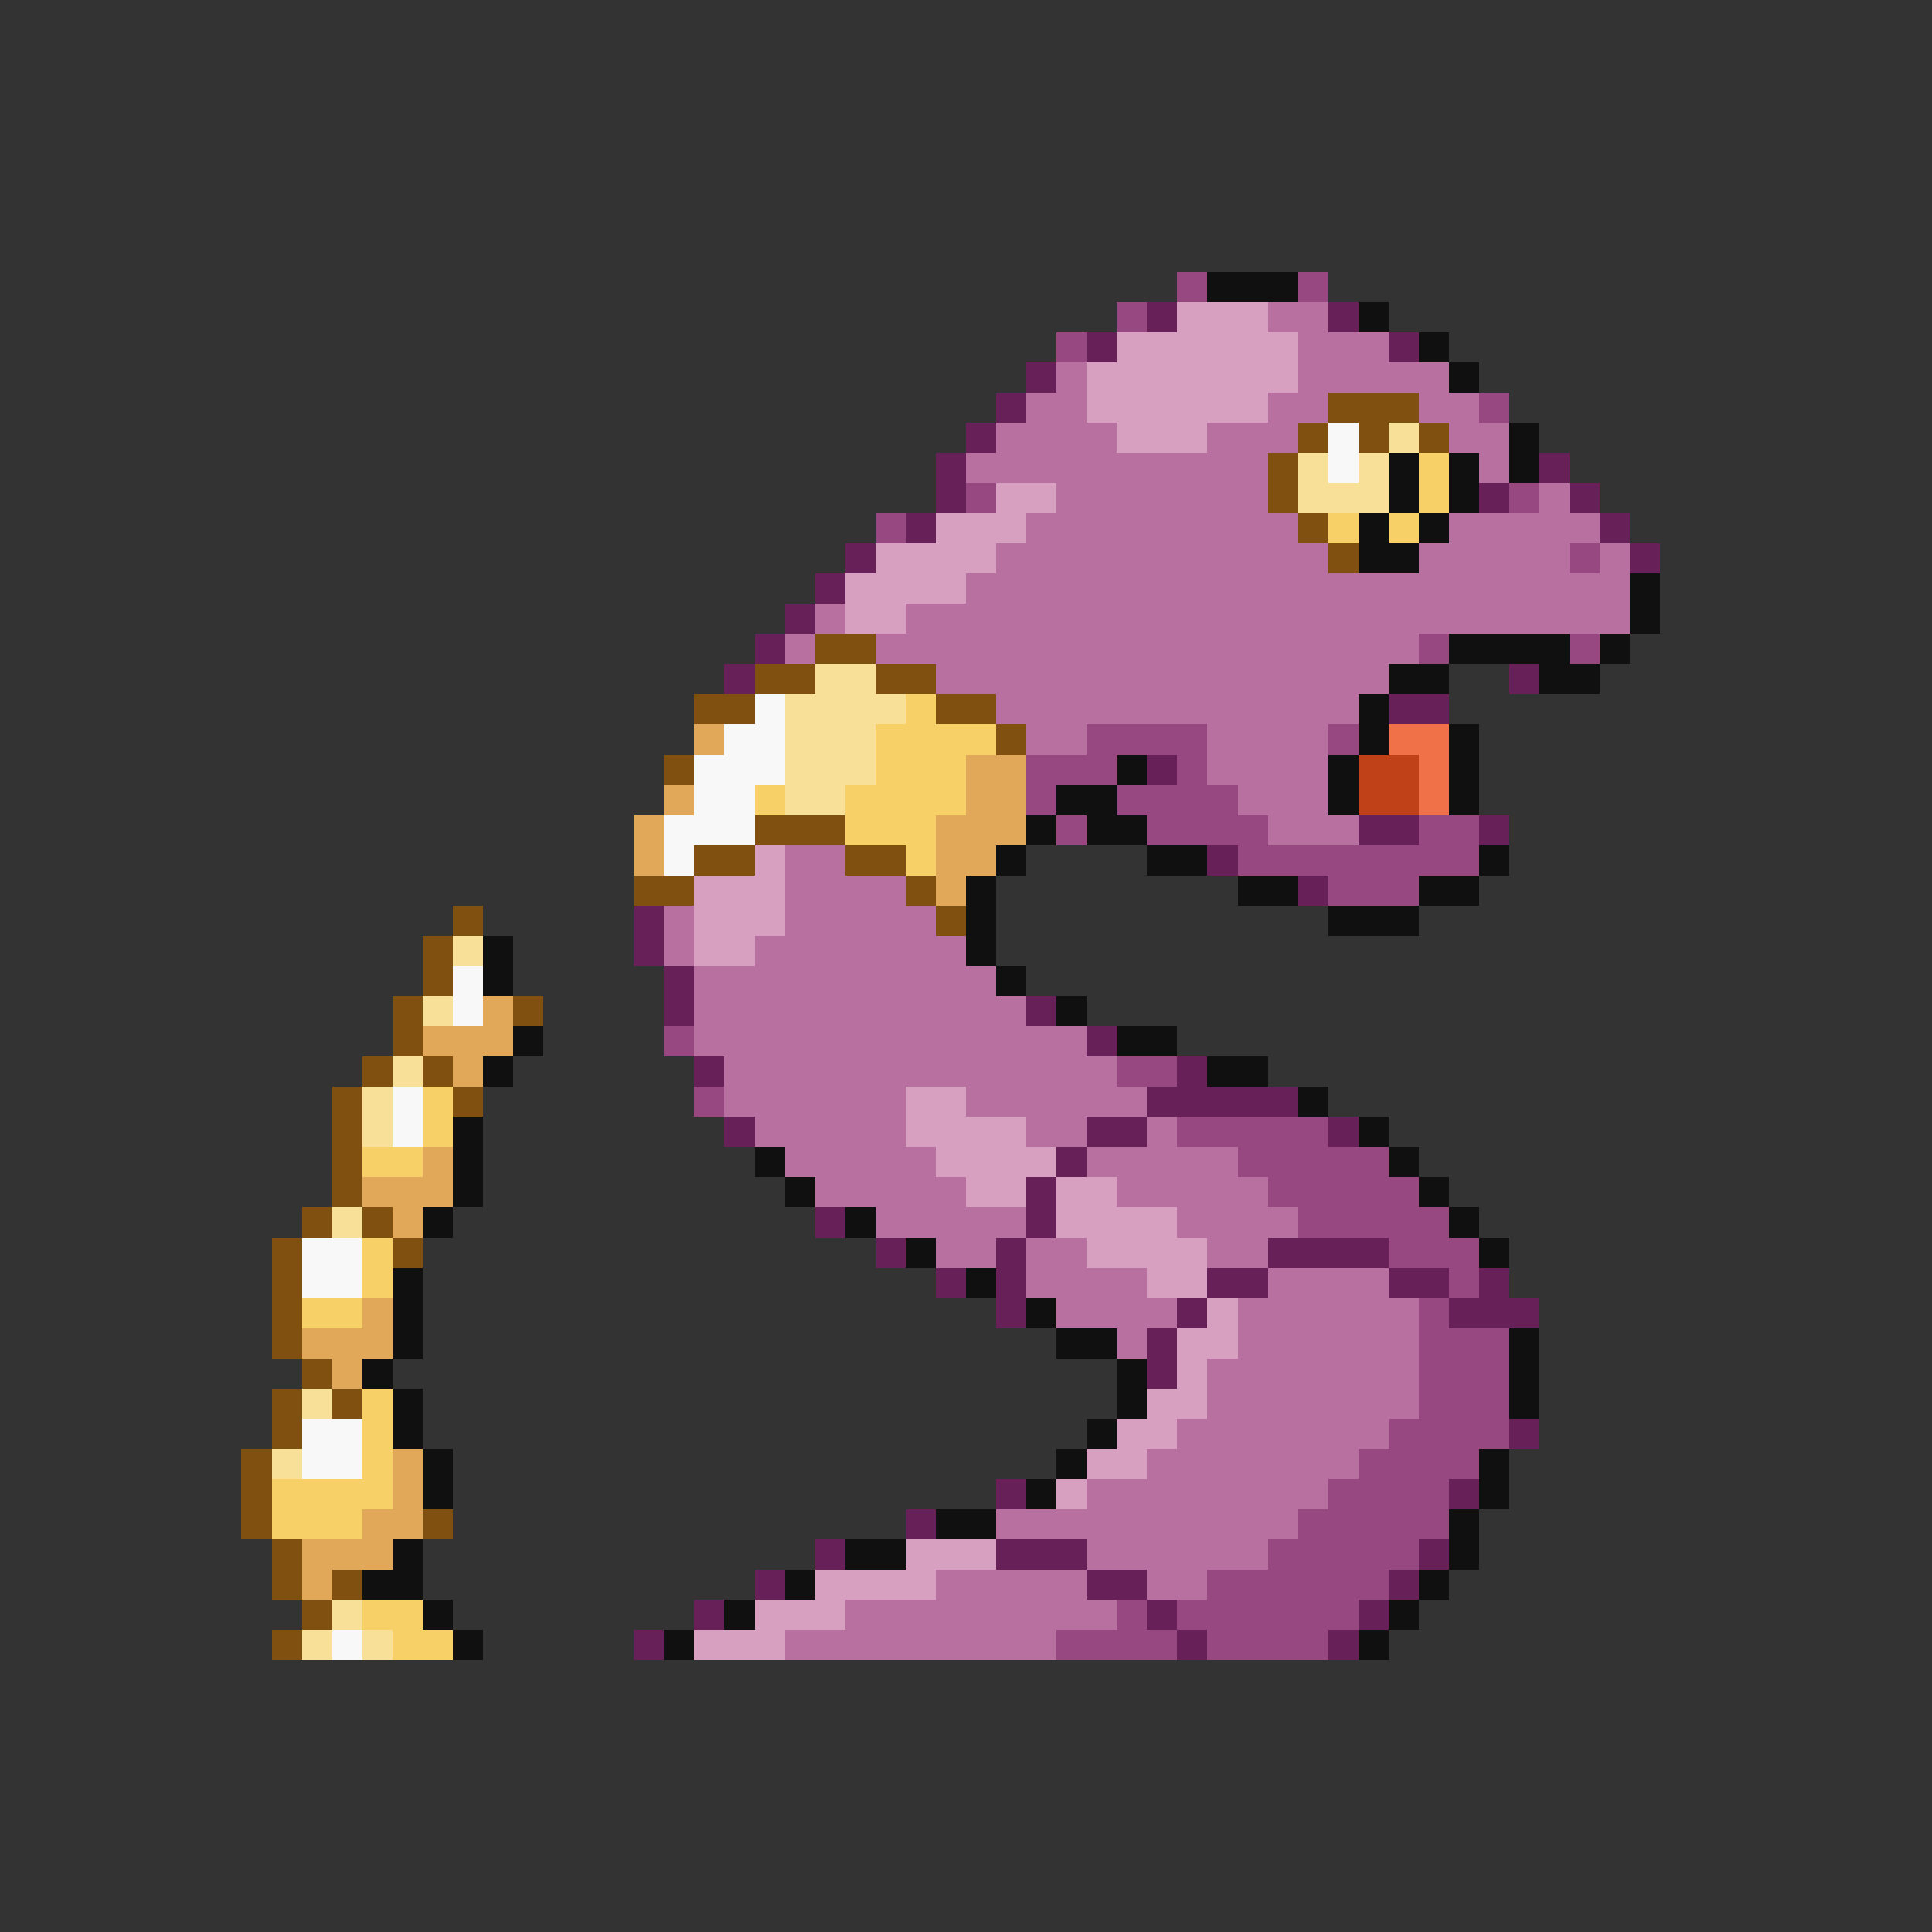 <svg xmlns="http://www.w3.org/2000/svg" viewBox="0 -0.5 64 64" shape-rendering="crispEdges">
<rect x="0" y="-0.5" width="64" height="64" fill="#333333" stroke="none"/>
<path stroke="#984880" d="M39 9h1M43 9h1M37 10h1M35 11h1M49 13h1M32 16h1M50 16h1M29 17h1M52 18h1M47 21h1M52 21h1M36 24h4M44 24h1M34 25h3M39 25h1M34 26h1M37 26h4M35 27h1M38 27h4M47 27h2M41 28h8M44 29h3M22 34h1M37 35h2M23 36h1M39 37h5M41 38h5M42 39h5M43 40h5M46 41h3M48 42h1M47 43h1M47 44h3M47 45h3M47 46h3M46 47h4M45 48h4M44 49h4M43 50h5M42 51h5M40 52h6M37 53h1M39 53h6M35 54h4M40 54h4" />
<path stroke="#101010" d="M40 9h3M45 10h1M47 11h1M48 12h1M50 14h1M46 15h1M48 15h1M50 15h1M46 16h1M48 16h1M45 17h1M47 17h1M45 18h2M54 19h1M54 20h1M48 21h4M53 21h1M46 22h2M51 22h2M45 23h1M45 24h1M48 24h1M37 25h1M44 25h1M48 25h1M35 26h2M44 26h1M48 26h1M34 27h1M36 27h2M33 28h1M38 28h2M49 28h1M32 29h1M41 29h2M47 29h2M32 30h1M44 30h3M16 31h1M32 31h1M16 32h1M33 32h1M35 33h1M17 34h1M37 34h2M16 35h1M40 35h2M43 36h1M15 37h1M45 37h1M15 38h1M25 38h1M46 38h1M15 39h1M26 39h1M47 39h1M14 40h1M28 40h1M48 40h1M30 41h1M49 41h1M13 42h1M32 42h1M13 43h1M34 43h1M13 44h1M35 44h2M50 44h1M12 45h1M37 45h1M50 45h1M13 46h1M37 46h1M50 46h1M13 47h1M36 47h1M14 48h1M35 48h1M49 48h1M14 49h1M34 49h1M49 49h1M31 50h2M48 50h1M13 51h1M28 51h2M48 51h1M12 52h2M26 52h1M47 52h1M14 53h1M24 53h1M46 53h1M15 54h1M22 54h1M45 54h1" />
<path stroke="#682058" d="M38 10h1M44 10h1M36 11h1M46 11h1M34 12h1M33 13h1M32 14h1M31 15h1M51 15h1M31 16h1M49 16h1M52 16h1M30 17h1M53 17h1M28 18h1M54 18h1M27 19h1M26 20h1M25 21h1M24 22h1M50 22h1M46 23h2M38 25h1M45 27h2M49 27h1M40 28h1M43 29h1M21 30h1M21 31h1M22 32h1M22 33h1M34 33h1M36 34h1M23 35h1M39 35h1M38 36h5M24 37h1M36 37h2M44 37h1M35 38h1M34 39h1M27 40h1M34 40h1M29 41h1M33 41h1M42 41h4M31 42h1M33 42h1M40 42h2M46 42h2M49 42h1M33 43h1M39 43h1M48 43h3M38 44h1M38 45h1M50 47h1M33 49h1M48 49h1M30 50h1M27 51h1M33 51h3M47 51h1M25 52h1M36 52h2M46 52h1M23 53h1M38 53h1M45 53h1M21 54h1M39 54h1M44 54h1" />
<path stroke="#d8a0c0" d="M39 10h3M37 11h6M36 12h7M36 13h6M37 14h3M33 16h2M31 17h3M29 18h4M28 19h4M28 20h2M25 28h1M23 29h3M23 30h3M23 31h2M30 36h2M30 37h4M31 38h4M32 39h2M35 39h2M35 40h4M36 41h4M38 42h2M40 43h1M39 44h2M39 45h1M38 46h2M37 47h2M36 48h2M35 49h1M30 51h3M27 52h4M25 53h3M23 54h3" />
<path stroke="#b870a0" d="M42 10h2M43 11h3M35 12h1M43 12h5M34 13h2M42 13h2M47 13h2M33 14h4M40 14h3M48 14h2M32 15h10M49 15h1M35 16h7M51 16h1M34 17h9M48 17h5M33 18h11M47 18h5M53 18h1M32 19h22M27 20h1M30 20h24M26 21h1M29 21h18M31 22h15M33 23h12M34 24h2M40 24h4M40 25h4M41 26h3M42 27h3M26 28h2M26 29h4M22 30h1M26 30h5M22 31h1M25 31h7M23 32h10M23 33h11M23 34h13M24 35h13M24 36h6M32 36h6M25 37h5M34 37h2M38 37h1M26 38h5M36 38h5M27 39h5M37 39h5M29 40h5M39 40h4M31 41h2M34 41h2M40 41h2M34 42h4M42 42h4M35 43h4M41 43h6M37 44h1M41 44h6M40 45h7M40 46h7M39 47h7M38 48h7M36 49h8M33 50h10M36 51h6M31 52h5M38 52h2M28 53h9M26 54h9" />
<path stroke="#805010" d="M44 13h3M43 14h1M45 14h1M47 14h1M42 15h1M42 16h1M43 17h1M44 18h1M27 21h2M25 22h2M29 22h2M23 23h2M31 23h2M33 24h1M22 25h1M25 27h3M23 28h2M28 28h2M21 29h2M30 29h1M15 30h1M31 30h1M14 31h1M14 32h1M13 33h1M17 33h1M13 34h1M12 35h1M14 35h1M11 36h1M15 36h1M11 37h1M11 38h1M11 39h1M10 40h1M12 40h1M9 41h1M13 41h1M9 42h1M9 43h1M9 44h1M10 45h1M9 46h1M11 46h1M9 47h1M8 48h1M8 49h1M8 50h1M14 50h1M9 51h1M9 52h1M11 52h1M10 53h1M9 54h1" />
<path stroke="#f8f8f8" d="M44 14h1M44 15h1M25 23h1M24 24h2M23 25h3M23 26h2M22 27h3M22 28h1M15 32h1M15 33h1M13 36h1M13 37h1M10 41h2M10 42h2M10 47h2M10 48h2M11 54h1" />
<path stroke="#f8e098" d="M46 14h1M43 15h1M45 15h1M43 16h3M27 22h2M26 23h4M26 24h3M26 25h3M26 26h2M15 31h1M14 33h1M13 35h1M12 36h1M12 37h1M11 40h1M10 46h1M9 48h1M11 53h1M10 54h1M12 54h1" />
<path stroke="#f8d068" d="M47 15h1M47 16h1M44 17h1M46 17h1M30 23h1M29 24h4M29 25h3M25 26h1M28 26h4M28 27h3M30 28h1M14 36h1M14 37h1M12 38h2M12 41h1M12 42h1M10 43h2M12 46h1M12 47h1M12 48h1M9 49h4M9 50h3M12 53h2M13 54h2" />
<path stroke="#e0a858" d="M23 24h1M32 25h2M22 26h1M32 26h2M21 27h1M31 27h3M21 28h1M31 28h2M31 29h1M16 33h1M14 34h3M15 35h1M14 38h1M12 39h3M13 40h1M12 43h1M10 44h3M11 45h1M13 48h1M13 49h1M12 50h2M10 51h3M10 52h1" />
<path stroke="#f07048" d="M46 24h2M47 25h1M47 26h1" />
<path stroke="#c04018" d="M45 25h2M45 26h2" />
</svg>